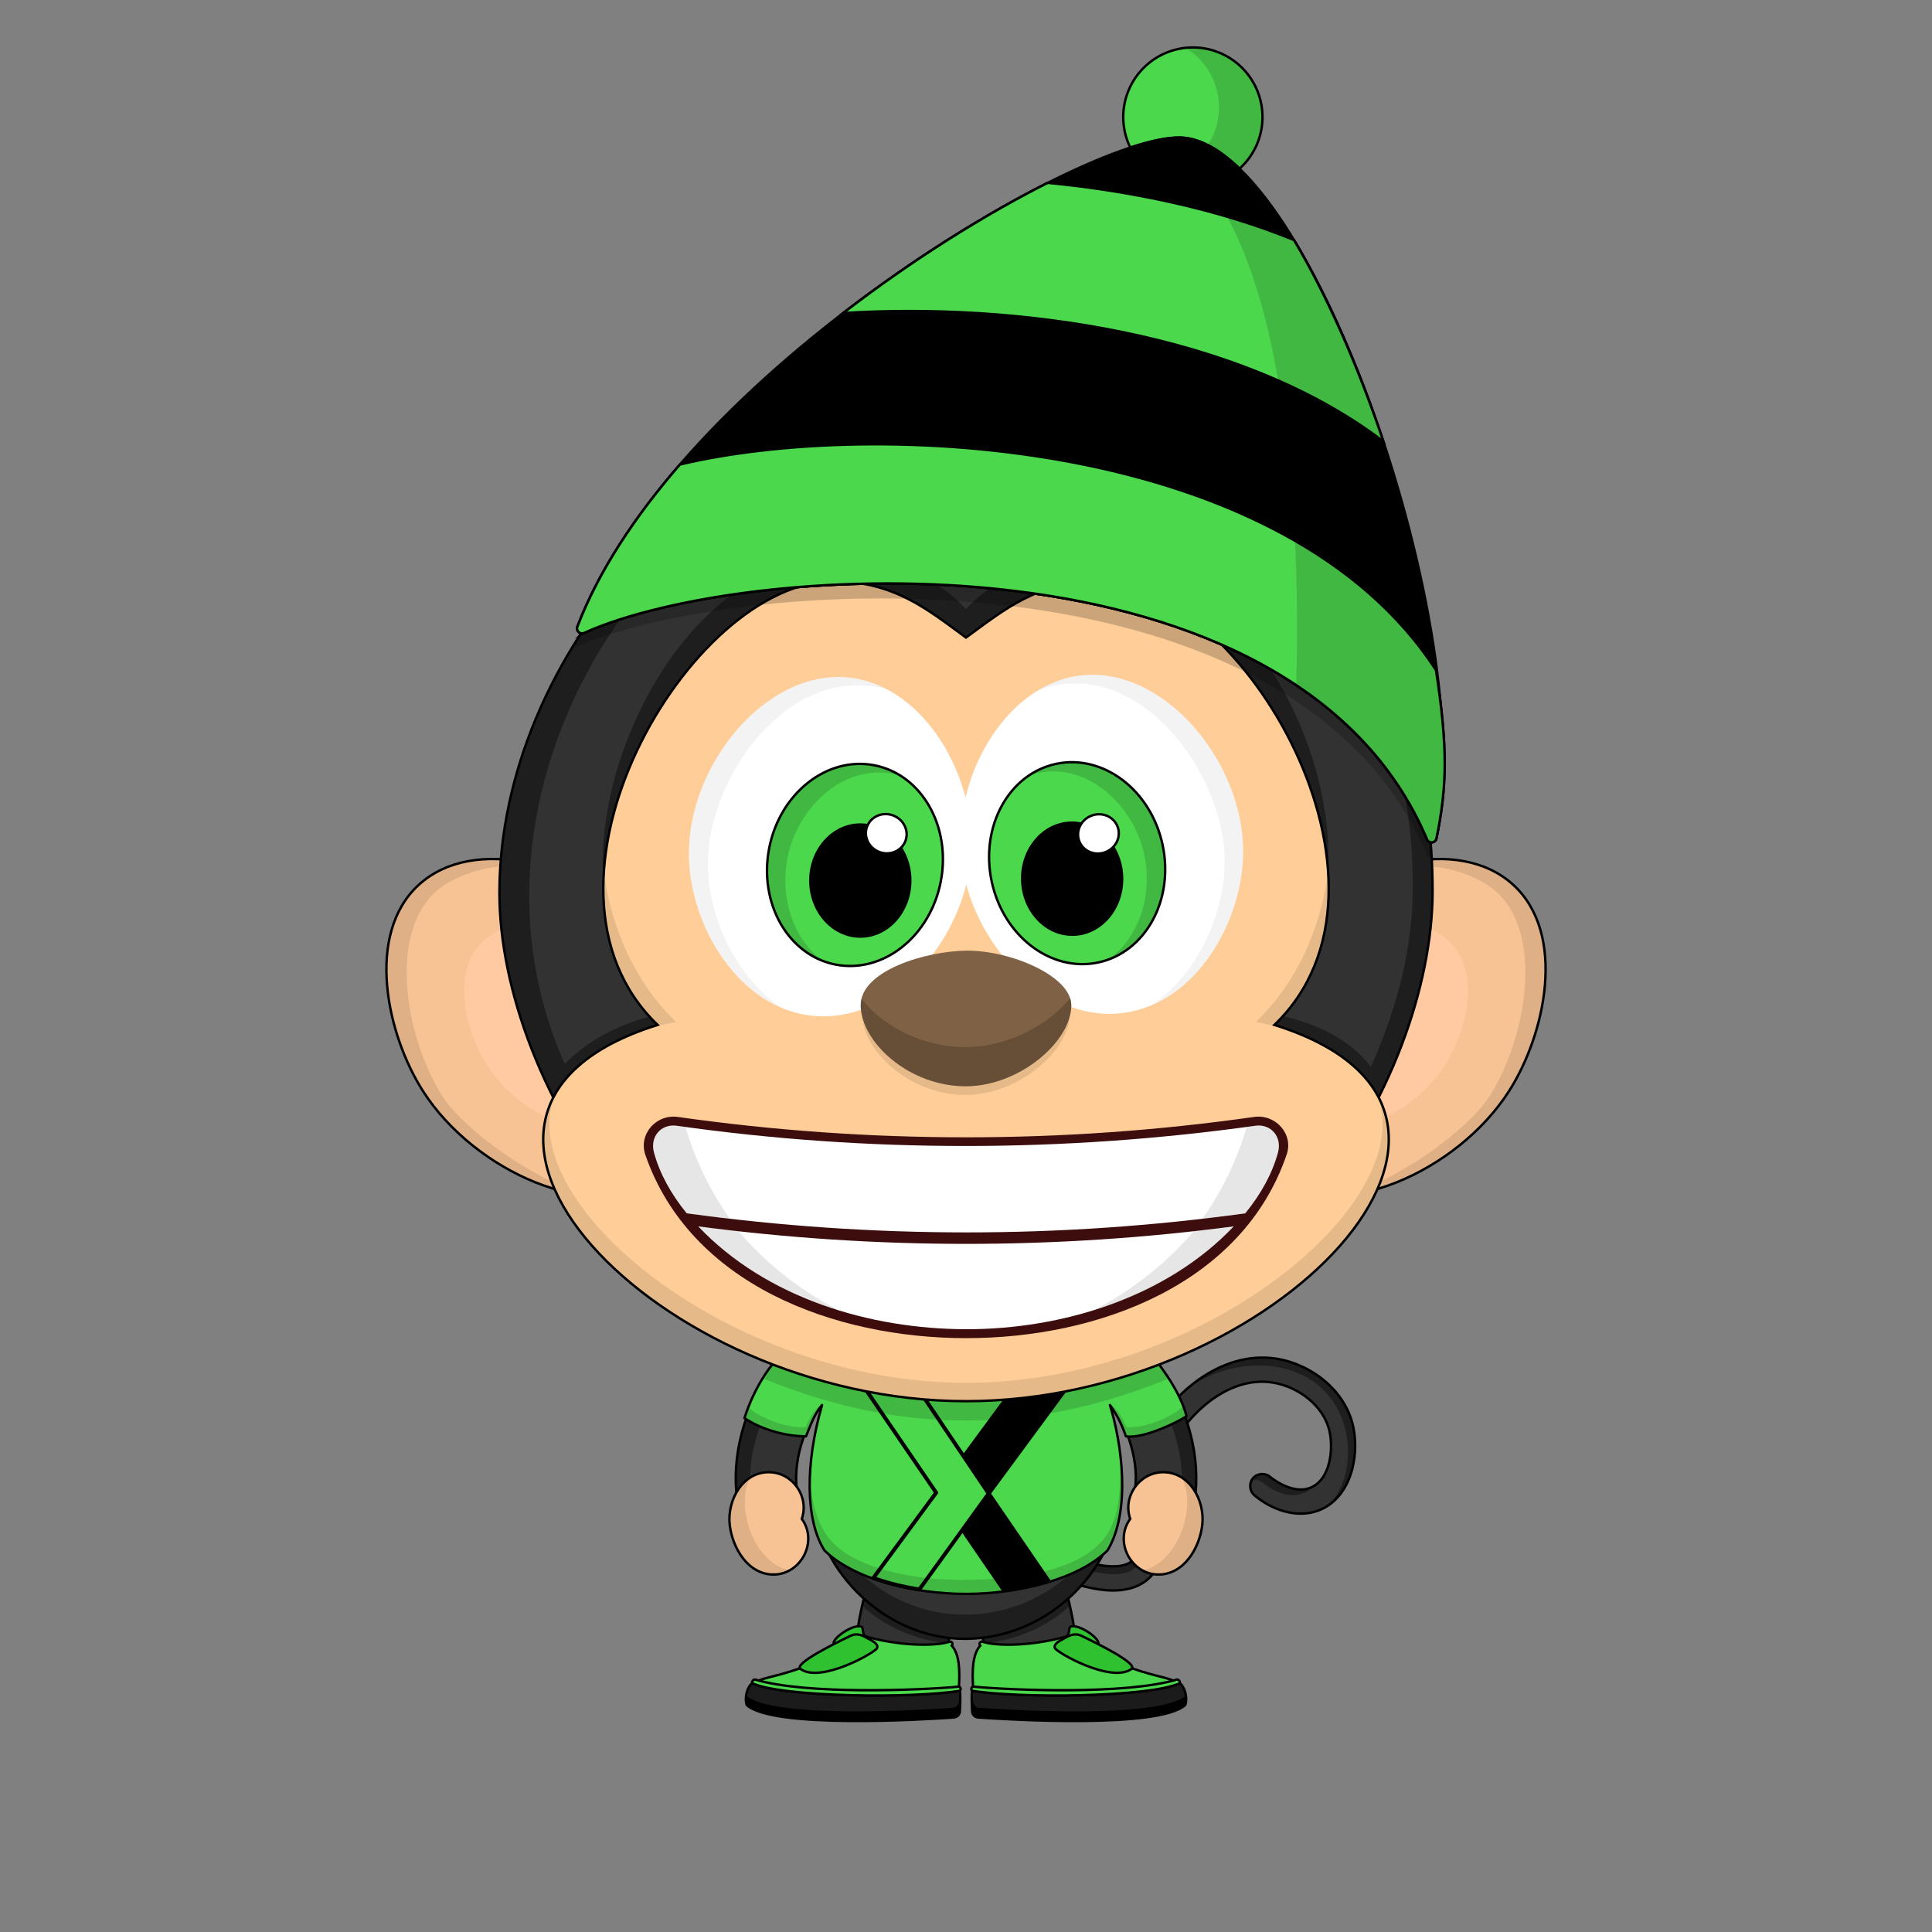 <svg xmlns="http://www.w3.org/2000/svg" xmlns:xlink="http://www.w3.org/1999/xlink" width="4000" height="4000" fill="none" xmlns:v="https://vecta.io/nano"><rect width="100%" height="100%" fill="#808080" stroke="none"/><style><![CDATA[.B{fill:#000}.C{stroke:#000}.D{stroke-width:5}.E{stroke-miterlimit:10}.F{fill-opacity:.1}.G{fill:#4cd84c}.H{fill-opacity:.4}.I{fill:#333232}.J{fill:#f7c394}.K{fill-opacity:.15}.L{stroke-linejoin:round}.M{fill-rule:evenodd}]]></style><path d="M2275.1 3290.64c-50.77-7.42-115.16-32.27-196.86-76-11.87-6.35-16.67-21.85-10.25-33.84 6.35-11.87 21.85-16.66 33.84-10.25 75.45 40.37 136.18 64.12 180.5 70.6 28.93 4.23 49.75 1 61.88-9.64 13.6-11.92 12.4-33 8.83-72.4-4.17-46.12-9.36-103.53 19.78-169.5 44-99.72 153.63-194.53 269.1-176.7 73.33 11.36 143.6 66.2 159.73 140.6 13.73 63.36-6.02 150.17-73.53 174.43-44.77 16-95.93-2.36-130.84-32.08-10.44-8.68-11.95-25-3.06-35.44 8.8-10.34 25.15-11.64 35.48-2.62.43.36 43.66 36.65 81.5 23.06 42.84-15.38 49.77-78.95 41.56-116.78-11.75-54.23-65.6-93.57-118.5-101.77-92.84-14.33-180.8 68.5-215.72 147.5-23.9 54.16-19.56 102.32-15.72 144.8 4 43.84 7.7 85.25-25.67 114.5-27.66 24.4-67.07 26.8-102.02 21.54z" class="C D E I"/><path d="M2786.65 2965.53c11.06 51.02 1.18 114.55-37.82 152.08 51.4-33.7 65.07-107.56 52.82-164.08-16.13-74.4-86.4-129.24-159.73-140.6-66.26-10.23-131.78 18.56-181.54 60.82 114.12-80.75 293.3-60.36 326.27 91.78zm-69.03 112.53c-27.03 31.45-75.6 15.26-102.9-8.23-3.14-2.68-6.9-4.54-10.94-5.4a25.037 25.037 0 0 0-12.19.41c3.97-7.3 11.63-12.23 19.93-12.9 6.6-.53 13.15 1.6 18.2 5.9 22.07 19.5 59.84 35.17 87.9 20.24zm-644.12 95.44c3.5-3 15.5-9 23-5.5 6.98 3.26 15.34 7.4 24.73 12.03 49.42 24.4 127.47 62.97 183.77 62.97 50 0 54.5-25 47.5-91 .85 3.82 1.92 8.03 3.06 12.5 9.62 37.75 24.1 94.5-50.56 94.5-81.5 0-208.8-70.57-231.5-85.5z" class="B H"/><path d="M1587 3147c36.5 0 65.66-32.58 62.04-68.42-5.42-63.52 18.62-132.2 65.95-198.4 43.06-60.25 89.2-93.25 53.7-132.2s-115.56 3.92-155.4 59.5c-65.7 91.92-97.2 189.1-88.63 283.68 3.2 31.47 25.83 55.82 62.33 55.82z" class="C D E I"/><path d="M1553.1 3059.16c-.42-112.27 89.6-277.66 195.1-324.16-130-21-245 233.5-222.7 351.77 7.2-11.77 19.7-23.27 27.6-27.6z" class="B H"/><path d="M1959.37 3446.5c5-87.08 27.4-154.43 47.17-206.8s42.42-144.7-42.56-166.02c-121.5-30.5-188.3 254.12-193.3 340.94-2.93 51.08 36.82 110.33 88.4 113.3 47.48 2.3 97.45-31.8 100.3-81.4z" class="C D E I"/><path d="M1769.48 3414.5c51.5-7 148-7 188.5 34l1.66-15.04c-42.16-36.96-138.16-39.46-188.02-32.46-.26 3.3-1.86 10.13-2.14 13.5zm16-89.5c47.76 44.3 108.88 69.13 178 78.5.58-5 1.8-12.18 2.5-17-68.6-8.88-128.2-37.6-176-81-2 6-3.62 15.27-4.5 19.5z" class="B H"/><path d="M2040.63 3446.5c-5-87.08-27.4-154.43-47.17-206.8s-42.42-144.7 42.56-166.02c121.5-30.5 188.3 254.12 193.3 340.94 2.93 51.08-36.82 110.33-88.4 113.3-47.48 2.3-97.45-31.8-100.3-81.4z" class="C D E I"/><path d="M2230.52 3414.5c-51.5-7-148-7-188.5 34l-1.66-15.04c42.16-36.96 138.16-39.46 188.02-32.46.26 3.3 1.86 10.13 2.14 13.5zm-16-89.5c-47.76 44.3-108.88 69.13-178 78.5-.58-5-1.8-12.18-2.5-17 68.6-8.88 128.2-37.6 176-81 2 6 3.62 15.27 4.5 19.5z" class="B H"/><path d="M2413 3147c-36.5 0-65.66-32.58-62.04-68.42 5.42-63.52-18.62-132.2-65.95-198.4-43.06-60.25-89.2-93.25-53.7-132.2s115.56 3.92 155.4 59.5c65.7 91.92 97.2 189.1 88.63 283.68-3.2 31.47-25.83 55.82-62.33 55.82z" class="C D E I"/><path d="M2446.9 3059.16c.42-112.27-89.6-277.66-195.1-324.16 130-21 245 233.5 222.7 351.77-7.2-11.77-19.7-23.27-27.6-27.6z" class="B H"/><path d="M3133.2 1832.12c111.1 102 66.32 309.3-9.1 427.16-107.46 168-353.47 273.75-479.46 184.37-131.58-93.35-114.4-386.92 39.2-539.32 114.68-113.78 334.45-177.7 449.35-72.2z" class="C D E J"/><path d="M3003.5 1952.22c66 68.2 30.1 196.68-21.65 267.88-73.75 101.45-232.17 158.7-307.94 97.86-79.14-63.53-57.4-247.22 44.75-337.18 76.26-67.16 216.64-99.08 284.84-28.56z" fill="#ffc9a1"/><path d="M3124.1 2259.28c-60.7 94.85-195.1 203.22-346.6 216.72 106.36-25 260-133.85 306.64-206.72 75.4-117.87 115.36-338.97 9.1-427.16-32.4-26.9-114.73-65.12-227.73-45.12 138-42.5 222.8-6.13 267.73 35.12 111.06 102 66.28 309.3-9.13 427.16z" class="B F"/><path d="M866.818 1832.12c-111.1 102-66.32 309.3 9.1 427.16 107.46 168 353.472 273.75 479.462 184.37 131.58-93.35 114.4-386.92-39.2-539.32-114.68-113.78-334.452-177.7-449.352-72.2z" class="C D E J"/><path d="M996.518 1952.22c-66 68.2-30.1 196.68 21.652 267.88 73.75 101.45 232.17 158.7 307.94 97.86 79.14-63.53 57.4-247.22-44.75-337.18-76.26-67.16-216.64-99.08-284.842-28.56z" fill="#ffc9a1"/><path d="M875.908 2259.28C936.598 2354.13 1071 2462.5 1222.5 2476c-106.36-25-260.02-133.85-306.642-206.72-75.4-117.87-115.36-338.97-9.1-427.16 32.41-26.9 114.732-65.12 227.732-45.12-138.002-42.5-222.792-6.13-267.732 35.12-111.06 102-66.28 309.3 9.13 427.16z" class="B F"/><path d="M2000 2548c154 0 220 135 260 246s58 220 58 292c0 152-138.68 305.46-318 307-175.53 1.5-318-155-318-307 0-72 17.7-181.5 58-292 40-111 106-246 260-246z" class="C D E I"/><path d="M2000 3393c-175.67 1.6-330-157-318-337 10 148 145.15 288.48 318 287s308-139 318-287c12 180-142.33 335.4-318 337z" class="B H"/><path d="M2000 2672c104 0 160 68 174 128 34.5 147.82 64 274 4 350s-134.95 82-178 82c-47.55 0-118-6-178-82s-32.44-193.83 4-350c14-60 70-128 174-128z" class="C D E J"/><path d="M2000 3232c-136 0-224-94-213-216 4 115 96 190 213 190s209-75 213-190c11 122-77 216-213 216z" class="B F"/><g class="C"><g class="D"><path d="M2456.64 2931.88c-11.23 9.05-89.14 48.12-125.5 41.88C2320 2942 2309.5 2925 2298 2909c24 77 44.5 218.5-5 301-60.8 59.77-184 90-293 90s-232.2-30.23-293-90c-40-63-40-180.5-5-301-10 12-17.28 22.88-33.15 64.76-43.85 0-95.08-15.23-127.5-37.88C1562 2871.5 1594 2830 1604.22 2819c132.06 51.4 252.28 79.13 395.78 79.13s284.48-30 398.6-75c7.12 10.87 44.4 57.37 58.05 108.75z" class="G L"/><path d="M2210 2873.6l-2.27 3.1-158.83 215.55 123.64 180.57c-14.8 4.46-29.9 7.97-45.08 10.82-17.12 3.24-34.43 5.64-51.77 7.32l-83.52-121.9-88.7 119.95c-32.3-4.7-64.45-11.66-95.27-22.54l130.08-176-148.25-217.12c40.28 8.43 81 14.56 121.98 18.36l83.04 121.75 89-120.93c42.34-3.7 84.4-10 125.96-18.9z" class="B E"/></g><path d="M2046.9 3092.25l-143.44 198.5c-15.07-2.2-30.05-5.38-44.9-8.75-17.14-4.06-33.84-9.17-50.37-15l130.08-176.54-146.25-214.2c40.2 8.38 80.8 14.48 121.7 18.26l133.2 197.72z" stroke-width="8" class="G L"/></g><path d="M1669 2974c-43 1-93.5-18-127-38 .5-5 6.5-19 8-21.5 22 20 76.84 42.96 118.04 40.4C1674 2942 1682 2920 1702 2907c-4.86 7.78-26.5 45-33 67zm788-42c-33.5 20-82.5 43-125.5 42-6.5-22-28.14-59.22-33-67 17.36 11.3 25.62 29.83 33.96 47.9 41.2 2.55 96.04-23.4 118.04-43.4 2 4 5.5 15 6.5 20.5zm-137 97.86c10.5 97.14-9.78 154.9-28.54 181.84-84.96 72.8-207.78 87.57-291.46 88.3-118.33 1-232.94-31.66-293.74-91.43-27.26-35.57-30.95-113.88-30.07-161.9.77 43.1 10.9 101.04 39.3 137.34 46.8 59.77 166.17 88.04 284.5 87 129.24-1.12 245.6-25.36 291.34-93.1 27.9-41.34 27.94-100.75 28.66-148.03zm75-211.86c-115.35 45.22-271 79-395 79s-259.34-26.43-395-79c-7.24 10.54-16.6 26.27-23 37 142 57 275 86 418 86s276-29 418-86c-6.15-10.7-15.93-26.36-23-37z" class="B K"/><path d="M2500.32 839c42.32-35.85-124.32-76-146.52-139.5-26.8-76.5 395.6 127.1 331.57 261.08-5 10.5-55.43 94-417.6-23.77C2665.92 1066 2967.42 1339.94 2966 1847c-1.1 388.75-350.07 990.8-966.43 996.18-594.62 5.2-966.64-596.22-965.57-996.18 1.32-488.44 432.13-990.94 966-1028.5 319.4-22.45 465.3 50.1 500.32 20.5z" class="C D I L"/><path d="M2565.16 861.34c-29.66 65.16-211.8-40-531.22-17.54C1380.48 889.737 907 1615 1169.36 2202.88c68.14-70.38 151.14-90.38 177.6-99.16 7.94 8.57 17.6 17.67 21.05 21.78-81.37 25.35-175.93 80.4-216.63 156.84-76.27-147.6-117-302.56-116.6-435.33 1.32-488.45 432.22-991 966.1-1028.57 319.4-22.45 464.56 50.1 499.6 20.46 42.18-35.75-124.46-75.9-146.65-139.4-8.57-24.46 28.82-20.27 81.55 1.13-20-2.88-31 1.83-25.55 15.87 19.38 50.4 180.3 90.02 155.35 144.83zm399.34 985.73c-.36 127.74-38.12 278.5-110.54 423.57C2779 2168 2644.73 2127 2631 2127l20-24.5c23.5 5.5 128.62 27.9 187.28 106.2 59.3-132.15 86.52-255.16 86.84-370.86 1.47-524.24-353.62-784.84-657.36-901.02C2665.92 1066 2965.92 1340 2964.5 1847.07z" class="B H"/><path d="M1725 1203.5c-297 0-665 628.5-363.5 918.5-575.5 180 0 779 638.5 779s1214-599 638.5-779c301.5-290-66.5-918.5-363.5-918.5-126.5 0-195.5 58.5-275 116.5-79.5-58-148.5-116.5-275-116.5z" fill="#ffcd98" class="C D"/><g class="B"><path d="M2749.1 1817c-15.7-308.54-265-613.2-481.5-613.2-134.6 0-216.2 82.14-267.6 116.2-41.1-28.05-132.5-116.2-268.4-116.2-255.6 0-478.1 373.2-482.13 622.7C1227 1558 1433.07 1155 1733 1155c156 0 239 75 267 106 28-31 111-106 267-106 297.63 0 503.5 381.5 482.1 662z" class="H"/><path d="M1250.37 1807.4c-7.1 117.45 24.02 230 111.45 314.1-10.42 3.26-20.47 7.66-30.15 11.2 22.33-7.2 43.66-12.28 68.33-16.7-84.54-81.32-133.47-191.76-149.63-308.6zm-101.77 459.27c-135.93 245.26 334.32 633.83 851.4 633.83s993.17-392.85 849.75-637.86C2945.1 2486.74 2490.72 2863 2000 2863c-487.8 0-939.7-371.78-851.4-596.33zM2670.5 2133c-21.76-6.4-44.6-12.37-70.5-17 85.32-82.07 134.37-193.8 150.07-311.86 7.9 118.62-23 232.5-111.25 317.36 11.32 3.54 21.24 7.64 31.68 11.5z" class="F"/></g><path d="M1759.66 1403.06c154.9 18 266.48 208.75 250 376.77-16.38 167.34-162.7 342-329.88 323-151.8-17.3-250.26-186.22-253.5-328.16-4.3-190.16 160.84-391.67 333.38-371.6z" fill="#fff"/><path d="M1947.73 1825.22c22.1-113.95-39.5-221.76-137.6-240.8-98.1-19.04-195.55 57.9-217.66 171.87-22.1 113.95 39.5 221.76 137.6 240.8 98.1 19.04 195.55-57.9 217.66-171.87z" class="C D E G"/><path d="M1781.2 1941.56c58.5 0 105.94-53.04 105.94-118.46s-47.43-118.46-105.94-118.46-105.94 53.04-105.94 118.46 47.43 118.46 105.94 118.46z" class="B"/><path d="M1874.9 1740.3c7.45-21.05-4.4-44.45-26.5-52.27-22.08-7.82-46.03 2.9-53.48 23.96s4.42 44.45 26.5 52.27c22.1 7.8 46.03-2.9 53.48-23.96z" fill="#fff" class="C D E"/><g class="B"><path d="M1835.9 1427c-204.38-55.9-374.48 186.25-370.3 368 2.47 107.25 59.36 229.8 152.7 291.65-116.4-48.78-189.2-190.33-192-312-4.33-190.1 160.82-391.6 333.36-371.55 26.68 3.2 52.53 11.3 76.25 23.9z" fill-opacity=".05"/><path d="M1863.62 1605.54c-112.85-32.07-212.74 65.3-233.15 170.44-16.75 86.35 14.07 169.22 72.35 213.35-81.88-32-130.23-129.93-110.25-232.9 22.12-114 119.58-190.9 217.68-171.85 18.92 3.67 37 10.77 53.37 20.95z" class="K"/></g><path d="M2234 1398.9c-154.54 20.68-262.8 213.36-243.4 381.08 19.3 167 168.63 339.1 335.47 317.13 151.47-19.94 247-190.55 247.73-332.52.98-190.16-167.66-388.73-339.8-365.7z" fill="#fff"/><path d="M2273.74 1992.7c97.75-20.74 157.46-129.6 133.37-243.16s-122.87-188.8-220.63-168.05c-97.75 20.75-157.46 129.6-133.37 243.16 24.1 113.55 122.87 188.8 220.63 168.05z" class="C D E G"/><path d="M2221.84 1937.7c58.5-1.02 105-54.87 103.86-120.3-1.15-65.4-49.5-117.6-108-116.6-58.5 1.02-105 54.88-103.86 120.3s49.5 117.62 108 116.6z" class="B"/><path d="M2288.34 1764.4c21.94-8.2 33.4-31.8 25.58-52.72-7.8-20.92-31.94-31.23-53.9-23.03-21.94 8.2-33.4 31.8-25.58 52.73 7.82 20.9 31.94 31.22 53.9 23.02z" fill="#fff" class="C D E"/><g class="B"><path d="M2573.77 1764.6c-.66 123.27-72.75 268.13-190.88 317.2 95.3-61.62 152.08-188.08 152.66-297.55.96-183.58-181.1-431.24-385.95-355.18 26-15.6 54.3-26.14 84.37-30.17 172.17-23.04 340.8 175.53 339.8 365.7z" fill-opacity=".05"/><path d="M2295.1 1986.4c60.86-43.65 92.6-129.07 73.87-217.3-22.4-105.54-126.5-201.4-238.74-163.7 17.03-11.63 36.17-19.82 56.34-24.1 97.76-20.75 196.54 54.48 220.65 168 22.3 105.1-27.16 206.17-112.12 237.1z" class="K"/><path d="M1785 2099c0 76.35 98.85 169 216.26 168 108.22-.95 213.74-92.55 213.74-167.78 0-152.13-430-154.42-430-.22z" class="F"/></g><path d="M1782 2081c0 76.35 100.23 169 219.27 168 109.73-.95 216.73-92.55 216.73-167.78 0-60.53-126.24-113.77-216.73-113-84.02.78-219.27 41.16-219.27 112.78z" fill="#7f6145"/><path d="M1783.58 2067.77c41.76 54.75 124.68 100.94 217.85 100.22 86.2-.68 170.92-47.12 214.1-101.55 1.62 4.86 2.48 9.8 2.48 14.78 0 75.23-107 166.83-216.73 167.78-119.04 1-219.27-91.65-219.27-168 0-4.54.54-8.95 1.58-13.23z" fill-opacity=".2" class="B"/><path d="M1910 3556c32 0 63.1-23.6 66.7-56.14 9.1-82.2-94.35-89.68-150.67-90.92-57.1-1.25-154.03 9.56-171.02 72.27-14.85 54.8 36.5 74.8 73 74.8s49-12.15 92.98-12.15c38.4 0 57.02 12.15 89.02 12.15z" class="C D E J"/><path d="M1909 3534c-32 0-50.6-12.15-89.02-12.15-43.98 0-56.48 12.15-92.98 12.15-28.4 0-65.75-12.1-73.97-43.26-6.73 47.6 40.67 65.26 74.97 65.26 36.5 0 49-12.15 92.98-12.15 38.4 0 57.02 12.15 89.02 12.15 42.86 0 73-34.15 65.9-80.26-2.97 33.46-34.04 58.26-66.9 58.26z" class="B F"/><path d="M2090 3556c-32 0-63.1-23.6-66.7-56.14-9.1-82.2 94.35-89.68 150.67-90.92 57.1-1.25 154.03 9.56 171.02 72.27 14.85 54.8-36.5 74.8-73 74.8s-49-12.15-92.98-12.15c-38.42 0-57.02 12.15-89.02 12.15z" class="C D E J"/><path d="M2091 3534c32 0 50.6-12.15 89.02-12.15 43.98 0 56.48 12.15 92.98 12.15 28.4 0 65.75-12.1 73.97-43.26 6.73 47.6-40.67 65.26-74.97 65.26-36.5 0-49-12.15-92.98-12.15-38.42 0-57.02 12.15-89.02 12.15-42.86 0-73-34.15-65.9-80.26 2.97 33.46 34.04 58.26 66.9 58.26z" class="B F"/><path d="M1601.4 3259.9c56.8.05 92.98-68.1 58.6-115.27 15.9-45.2-18.1-95.4-66.66-96.55-56-1.34-88.37 58.5-82.5 109.13 5.48 47.3 37.52 102.65 90.57 102.7z" class="C D E J"/><path d="M1510.83 3157.2c6.78 58.57 54.37 126.8 125.37 93.8-68.83-8.8-117-125.5-83.1-191.84-5.4 3.84-13.9 8.34-27.6 27.6-12.3 21.73-17.7 46.2-14.66 70.43z" class="B F"/><path d="M2398.6 3259.9c-56.82.05-93-68.1-58.6-115.27-15.92-45.2 18.08-95.4 66.66-96.55 56-1.34 88.36 58.5 82.5 109.13-5.48 47.3-37.53 102.65-90.57 102.7z" class="C D E J"/><g class="B"><path d="M2489.17 3157.2c-6.78 58.57-54.37 126.8-125.37 93.8 68.82-8.8 117-125.5 83.1-191.84 5.4 3.84 13.9 8.34 27.6 27.6 12.3 21.73 17.7 46.2 14.66 70.43z" class="F"/><path d="M2962.6 1775c-1.85-.15-3.63-.8-5.13-1.9s-2.66-2.58-3.37-4.3c-218.06-510-974.77-575.76-1453.18-507.32-131 18.73-241.06 47.53-313.56 80-1 .45-2.06.74-3.15.87 48.32-79.6 106.13-153.06 172.15-218.75 379.48-68.1 1044.53-117.3 1486.28 234.62 68.1 115 110.72 252.78 119.96 416.78z" fill-opacity=".2"/></g><g class="C D E"><path d="M2613.8 241c.2 20.372-3.93 40.555-12.12 59.21s-20.25 35.354-35.4 48.99c-38.34-37-76.5-59.62-113.1-63.76-25.82-2.92-64.66 4.2-113 20.08-9.47-19.432-14.45-40.746-14.57-62.364s4.63-42.985 13.9-62.518 22.8-36.732 39.62-50.322a144.05 144.05 0 0 1 57.5-28.185c21.05-4.962 42.93-5.126 64.05-.48 21.1 4.646 40.9 13.984 57.92 27.32s30.8 30.33 40.36 49.723c9.56 19.393 14.62 40.687 14.83 62.304z" class="G"/><path d="M1209.2 1310.47c-8.1 3.68-16.9-4.57-13.75-12.88C1396.1 771.06 2266.12 264.26 2453.2 285.44c264.15 29.9 609.58 1021.67 520.72 1450.45-2 9.8-15.48 11.12-19.38 1.9-274.4-649.6-1412.12-578.5-1745.36-427.3z" class="B"/><g fill="#f2f2f2"><use xlink:href="#B"/><use xlink:href="#C"/></g><g class="G"><use xlink:href="#B"/><use xlink:href="#C"/></g></g><g class="B K"><path d="M2613.8 241c.2 20.372-3.93 40.555-12.12 59.21s-20.25 35.354-35.4 48.99c-22-21.23-43.93-37.73-65.55-48.7 10.46-16.194 17.57-34.32 20.9-53.308s2.8-38.45-1.5-57.238c-4.33-18.786-12.37-36.514-23.67-52.135s-25.6-28.818-42.1-38.81c4.67-.5 9.37-.77 14.1-.8 38.2-.333 75 14.526 102.24 41.308 27.26 26.78 42.76 63.293 43.1 101.502z"/><path d="M2683.6 1418.42c118 78.73 213.43 183.22 270.94 319.36 3.9 9.23 17.38 7.92 19.38-1.9 88.86-428.78-256.57-1420.55-520.72-1450.45-16.75-1.896-38.98.44-65.7 6.645C2683.6 424 2692.05 1158.45 2683.6 1418.42z"/></g><path d="M2000.4 2770.5c275 0 572-112.5 663.25-379.44 15.25-42.3-22.1-84.98-67.45-78.53-197.53 28.07-396.8 42.15-596.3 42.15s-398.78-14.1-596.3-42.15c-45.32-6.44-82.16 36-67.46 78.53C1428.4 2658 1725.4 2770.5 2000.4 2770.5z" fill="#3d0c0c"/><path d="M2578.2 2512.04c32.74-40.14 56-82.74 67.74-125.83 8.9-32.67-14.7-60.04-47.04-55.45-396.36 55.5-801.44 56.2-1197.8.01-32.4-4.56-55.98 22.77-47.08 55.44 11.74 43.1 34.97 85.7 67.74 125.83 383.1 52.47 773.36 52.94 1156.43 0zM2000.4 2752c198.56.34 414.2-65.72 553.93-212.94-367.46 48.34-741.25 48.3-1108.7.03 140.78 148.35 354.63 212.57 554.78 212.9z" fill="#fff"/><path d="M2645.95 2386.22c-11.75 43.08-35 85.68-67.74 125.82l-88.92 11.23c42.55-59.77 72.34-124.18 92-190.06l17.54-2.44c32.43-4.6 56.02 22.77 47.12 55.45zm-1224.2 125.82l89.57 11.3c-42.7-59.7-72.52-124.15-92.1-190.05l-18.12-2.53c-32.4-4.55-55.98 22.77-47.08 55.45 11.74 43.1 34.97 85.68 67.74 125.82zm23.85 27c78.35 82.56 182.38 141.73 290.3 173.75-86.43-45.37-154.18-101.8-206.6-163.6l-83.7-10.14zM2266.36 2712c107.2-32.23 209.97-90.74 287.98-172.94l-82.92 10.07c-52.28 61.44-119.58 117.48-205.06 162.87z" class="B F"/><g class="C D"><path d="M2014.5 3490.5c-1.5-31.5-1.5-64.5 15-83.5-4-4 .67-9.27 4.5-8 29.5 9.83 107.5 9.5 181-13 119.5 84.5 203 82 220 97 18.3 16.15-419 39-420.5 7.5z" class="G"/><g fill="#2fc12f"><path d="M2216.5 3368c16-7 61 24 57.5 35.5-9 12-83.38 2.73-71-8 15-13 8-25.1 13.5-27.5z"/><path d="M2239.5 3387c29.93 14.48 118.3 57.57 103 68.5-42 30-155.3-34.43-158.5-43.5-3-8.5 9.7-14.74 18.5-19.5 9.7-5.26 21.5-13 37-5.5z"/></g><path d="M2012.72 3543.07c-.72-12.67-1.5-32.28-.22-42.57 95.5 16 367 13.5 430-15.5 9 5.5 17 27.5 11.5 45-54.16 49.23-364.32 30.36-428.77 25.86-6.88-.48-12.12-5.9-12.5-12.8z" fill="#1b1b1b"/></g><path d="M2013.85 3500.72c.13 7.83.5 15.97.87 22.35.4 6.88 5.63 12.3 12.5 12.8 64.18 4.48 372.05 23.22 428.08-25.25.9 6.4.64 13.18-1.3 19.4-54.16 49.23-364.32 30.36-428.77 25.86-6.88-.48-12.12-5.9-12.5-12.8-.72-12.67-1.5-32.28-.22-42.57l1.35.22z" class="B M"/><g class="C D"><path d="M2015 3492c-3.5.5-5.5 5-2.5 8.5 95.5 16 367 13.5 430-15.5 1.5-3.5-2.5-8.68-6.5-7.5-106.5 31.5-340.5 22-421 14.5zm-29.5-1.5c1.5-31.5 1.5-64.5-15-83.5 4-4-.68-9.27-4.5-8-29.5 9.83-107.5 9.5-181-13-119.5 84.5-203 82-220 97-18.3 16.15 419 39 420.5 7.5z" class="G"/><g fill="#2fc12f"><path d="M1783.5 3368c-16-7-61 24-57.5 35.5 9 12 83.37 2.73 71-8-15-13-8-25.1-13.5-27.5z"/><path d="M1760.5 3387c-29.93 14.48-118.3 57.57-103 68.5 42 30 155.3-34.43 158.5-43.5 3-8.5-9.7-14.74-18.5-19.5-9.7-5.26-21.5-13-37-5.5z"/></g><path d="M1987.3 3543.07c.72-12.67 1.5-32.28.22-42.57-95.5 16-367 13.5-430-15.5-9 5.5-17 27.5-11.5 45 54.15 49.23 364.32 30.36 428.77 25.86 6.87-.48 12.12-5.9 12.5-12.8z" fill="#1b1b1b"/></g><path d="M1986.15 3500.72c-.12 7.83-.5 15.97-.86 22.35-.4 6.88-5.64 12.3-12.5 12.8-64.18 4.48-372.05 23.22-428.1-25.25-.9 6.4-.64 13.18 1.32 19.4 54.15 49.23 364.32 30.36 428.77 25.86 6.87-.48 12.12-5.9 12.5-12.8.72-12.67 1.5-32.28.22-42.57l-1.36.22z" class="B M"/><path d="M1985 3492c3.5.5 5.5 5 2.5 8.5-95.5 16-367 13.5-430-15.5-1.5-3.5 2.5-8.68 6.5-7.5 106.5 31.5 340.5 22 421 14.5z" class="C D G"/><defs ><path id="B" d="M2954.56 1737.75c-274.4-649.6-1412.12-578.46-1745.37-427.27-8.1 3.7-16.92-4.58-13.75-12.9 43.7-114.64 119.12-228.34 212.32-335.87 405.68-96.4 1255.32-54.34 1565.33 426 24.52 159.35 23 241.26.84 348.22-2.03 9.75-15.48 11.07-19.37 1.82z"/><path id="C" d="M2864.1 914c-298.36-227.2-767.38-287.9-1118.33-265.83C1891.5 536 2042.13 442.55 2169.33 378.54c170.8 16.6 352 53.83 509.7 118.4C2745.84 609.16 2811.33 756 2864.1 914z"/></defs></svg>